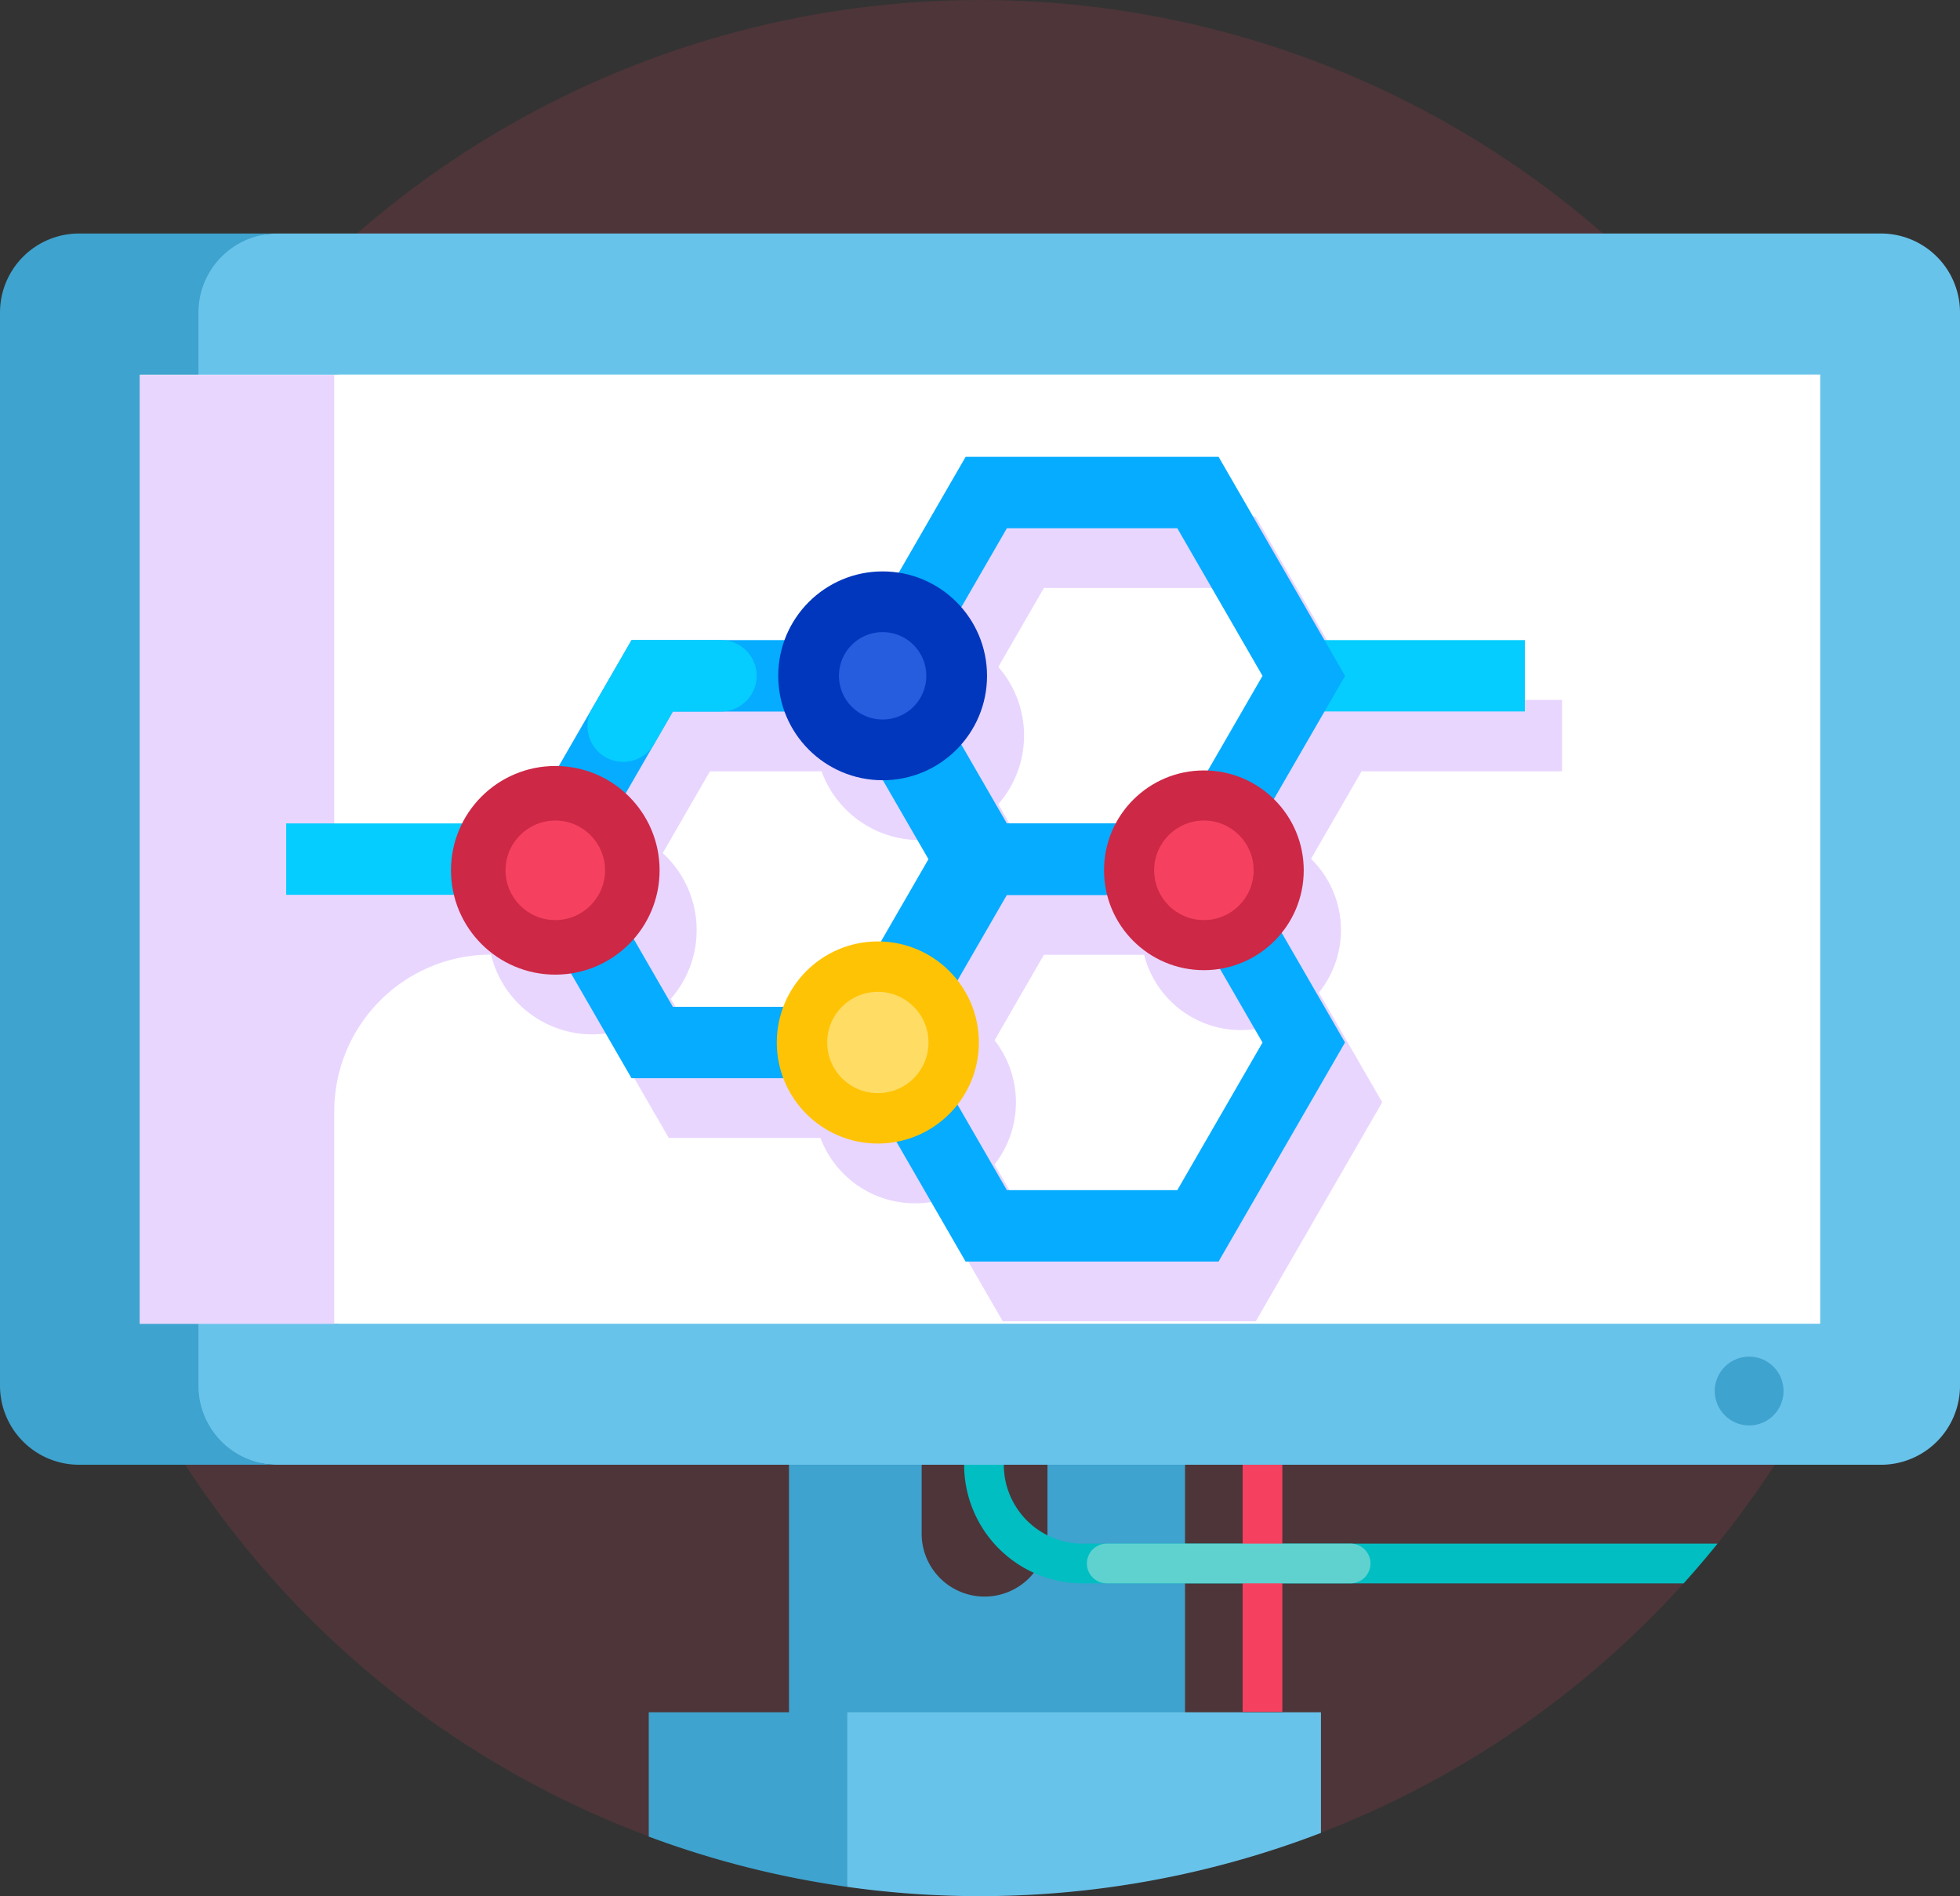 <svg xmlns="http://www.w3.org/2000/svg" width="126.292" height="122.159" viewBox="0 0 126.292 122.159">
  <rect x="0" y="0" width="126.292" height="122.159" fill="#333333" stroke="none"/>
  <g id="molecule" transform="translate(0)">
    <g id="Group_4230" data-name="Group 4230" transform="translate(2.067 0)">
      <ellipse id="Ellipse_375" data-name="Ellipse 375" cx="61.079" cy="61.079" rx="61.079" ry="61.079" fill="#e64560" opacity="0.15"/>
    </g>
    <path id="Path_12187" data-name="Path 12187" d="M222.448,384.14v6.038a4.054,4.054,0,0,1-8.107,0V384.14h-8.548V403.5h25.518V384.14Z" transform="translate(-154.954 -291.309)" fill="#3ea3ce"/>
    <g id="Group_4231" data-name="Group 4231" transform="translate(11.409 15.044)">
      <path id="Path_12188" data-name="Path 12188" d="M155.972,69.263H52.653a6.472,6.472,0,0,0-6.471,6.471v66.381a6.472,6.472,0,0,0,6.471,6.471H155.972a5.093,5.093,0,0,0,5.093-5.093V74.356A5.093,5.093,0,0,0,155.972,69.263Z" transform="translate(-46.182 -69.263)" fill="#68c3ea"/>
    </g>
    <g id="Group_4232" data-name="Group 4232" transform="translate(0 15.044)">
      <path id="Path_12189" data-name="Path 12189" d="M12.787,143.493V74.356a5.093,5.093,0,0,1,5.093-5.093H5.093A5.093,5.093,0,0,0,0,74.356v69.136a5.093,5.093,0,0,0,5.093,5.093H17.88A5.093,5.093,0,0,1,12.787,143.493Z" transform="translate(0 -69.263)" fill="#3ea3ce"/>
    </g>
    <g id="Group_4233" data-name="Group 4233" transform="translate(9.022 24.138)">
      <path id="Path_12190" data-name="Path 12190" d="M36.518,106.073h108.25v61.136H36.518Z" transform="translate(-36.518 -106.073)" fill="#fff"/>
    </g>
    <g id="Group_4234" data-name="Group 4234" transform="translate(20.656 24.138)">
      <path id="Path_12191" data-name="Path 12191" d="M84.766,106.073,83.614,146.8l1.152,20.413h95.463V106.073Z" transform="translate(-83.614 -106.073)" fill="#fff"/>
    </g>
    <path id="Path_12192" data-name="Path 12192" d="M215.609,460.524l1.324,5.625a61.344,61.344,0,0,0,30.528-3.477V454.9H216.933Z" transform="translate(-162.345 -344.588)" fill="#68c3ea"/>
    <path id="Path_12193" data-name="Path 12193" d="M182,454.9H169.21v8.01A60.739,60.739,0,0,0,182,466.149Z" transform="translate(-127.408 -344.588)" fill="#3ea3ce"/>
    <path id="Path_12194" data-name="Path 12194" d="M128.1,131.672v-4.6H115.174l-6.82-11.811h-16.3l-4.311,7.466a6.735,6.735,0,0,0-7.36,4.345h-9.85l-4.687,8.117c-.077,0-.154-.006-.232-.006a6.719,6.719,0,0,0-6,3.7H48.989V106.132H36.458v61.136H48.989V153.58a10.1,10.1,0,0,1,10.1-10.1,6.722,6.722,0,0,0,6.532,5.138,6.79,6.79,0,0,0,1.022-.077l3.9,6.75h9.774a6.507,6.507,0,0,0,7.294,4.1l4.454,7.714h16.3l8.148-14.113-4.078-7.063a6.43,6.43,0,0,0-.507-8.62l3.256-5.639ZM86.6,146.487c-.067,0-.133-.005-.2-.005a6.513,6.513,0,0,0-6.092,4.21H73.195l-2.52-4.365a6.717,6.717,0,0,0-.522-9.385l3.042-5.269h7.193A6.729,6.729,0,0,0,86.71,136.1h.02l2.936,5.085ZM105.7,162.5H94.716L91.536,157a6.5,6.5,0,0,0,0-8l3.18-5.508h6.457a6.434,6.434,0,0,0,7.276,4.767l2.738,4.743Zm1.967-27.03c-.084,0-.168-.006-.253-.006a6.433,6.433,0,0,0-5.681,3.414H94.716l-2.939-5.09a6.72,6.72,0,0,0,0-8.841l2.938-5.09H105.7l5.491,9.51Z" transform="translate(-27.451 -81.98)" fill="#e8d6ff"/>
    <g id="Group_4249" data-name="Group 4249" transform="translate(18.441 29.426)">
      <g id="Group_4235" data-name="Group 4235" transform="translate(14.109 11.811)">
        <path id="Path_12195" data-name="Path 12195" d="M156.2,203.52h-16.3l-8.148-14.113,8.148-14.113h16.3l8.148,14.113Zm-13.639-4.6h10.981l5.491-9.51-5.491-9.51H142.564l-5.491,9.51Z" transform="translate(-131.758 -175.294)" fill="#05acff"/>
      </g>
      <g id="Group_4236" data-name="Group 4236" transform="translate(19.409 11.811)">
        <path id="Path_12196" data-name="Path 12196" d="M157.511,181.989l1.208-2.092h3.1a2.3,2.3,0,0,0,0-4.6h-5.757l-2.537,4.393a2.3,2.3,0,0,0,3.986,2.3Z" transform="translate(-153.213 -175.294)" fill="#05cdff"/>
      </g>
      <g id="Group_4237" data-name="Group 4237" transform="translate(65.566 11.811)">
        <path id="Path_12197" data-name="Path 12197" d="M340.053,175.294H354.3v4.6H340.053Z" transform="translate(-340.053 -175.294)" fill="#05cdff"/>
      </g>
      <g id="Group_4238" data-name="Group 4238" transform="translate(35.631)">
        <path id="Path_12198" data-name="Path 12198" d="M243.321,155.708h-16.3L218.876,141.6l8.148-14.113h16.3l8.148,14.113Zm-13.639-4.6h10.981l5.491-9.51-5.491-9.51H229.682l-5.491,9.51Z" transform="translate(-218.876 -127.482)" fill="#05acff"/>
      </g>
      <g id="Group_4239" data-name="Group 4239" transform="translate(35.631 23.623)">
        <path id="Path_12199" data-name="Path 12199" d="M243.321,251.333h-16.3l-8.148-14.113,8.148-14.113h16.3l8.148,14.113Zm-13.639-4.6h10.981l5.491-9.51-5.491-9.51H229.682l-5.491,9.51Z" transform="translate(-218.876 -223.107)" fill="#05acff"/>
      </g>
      <g id="Group_4240" data-name="Group 4240" transform="translate(0 23.623)">
        <path id="Path_12200" data-name="Path 12200" d="M74.646,223.106H91.413v4.6H74.646Z" transform="translate(-74.646 -223.106)" fill="#05cdff"/>
      </g>
      <g id="Group_4241" data-name="Group 4241" transform="translate(10.618 19.923)">
        <ellipse id="Ellipse_376" data-name="Ellipse 376" cx="6.721" cy="6.721" rx="6.721" ry="6.721" fill="#cd2846"/>
      </g>
      <g id="Group_4242" data-name="Group 4242" transform="translate(14.133 23.438)">
        <circle id="Ellipse_377" data-name="Ellipse 377" cx="3.206" cy="3.206" r="3.206" fill="#f5415f"/>
      </g>
      <g id="Group_4243" data-name="Group 4243" transform="translate(31.611 31.225)">
        <circle id="Ellipse_378" data-name="Ellipse 378" cx="6.511" cy="6.511" r="6.511" fill="#ffc305"/>
      </g>
      <g id="Group_4244" data-name="Group 4244" transform="translate(34.859 34.472)">
        <ellipse id="Ellipse_379" data-name="Ellipse 379" cx="3.264" cy="3.264" rx="3.264" ry="3.264" fill="#ffdc64"/>
      </g>
      <g id="Group_4245" data-name="Group 4245" transform="translate(31.704 7.387)">
        <ellipse id="Ellipse_380" data-name="Ellipse 380" cx="6.727" cy="6.727" rx="6.727" ry="6.727" fill="#0037bd"/>
      </g>
      <g id="Group_4246" data-name="Group 4246" transform="translate(35.614 11.296)">
        <circle id="Ellipse_381" data-name="Ellipse 381" cx="2.817" cy="2.817" r="2.817" fill="#265cde"/>
      </g>
      <g id="Group_4247" data-name="Group 4247" transform="translate(52.697 20.209)">
        <circle id="Ellipse_382" data-name="Ellipse 382" cx="6.434" cy="6.434" r="6.434" fill="#cd2846"/>
      </g>
      <g id="Group_4248" data-name="Group 4248" transform="translate(55.926 23.438)">
        <circle id="Ellipse_383" data-name="Ellipse 383" cx="3.206" cy="3.206" r="3.206" fill="#f5415f"/>
      </g>
    </g>
    <circle id="Ellipse_384" data-name="Ellipse 384" cx="2.217" cy="2.217" r="2.217" transform="translate(110.489 87.4)" fill="#3ea3ce"/>
    <path id="Path_12201" data-name="Path 12201" d="M300.016,395.439H259.109a5.088,5.088,0,0,1-5.082-5.082H251.47A7.648,7.648,0,0,0,259.109,398H297.83Q298.958,396.748,300.016,395.439Z" transform="translate(-189.347 -295.99)" fill="#00bec2"/>
    <g id="Group_4250" data-name="Group 4250" transform="translate(80.07 94.367)">
      <path id="Path_12202" data-name="Path 12202" d="M324.118,390.358h2.557v15.913h-2.557Z" transform="translate(-324.118 -390.358)" fill="#f5415f"/>
    </g>
    <g id="Group_4251" data-name="Group 4251" transform="translate(70.07 99.449)">
      <path id="Path_12203" data-name="Path 12203" d="M300.63,410.929H284.917a1.279,1.279,0,1,0,0,2.557H300.63a1.279,1.279,0,0,0,0-2.557Z" transform="translate(-283.638 -410.929)" fill="#5fd2d0"/>
    </g>
  </g>
</svg>
